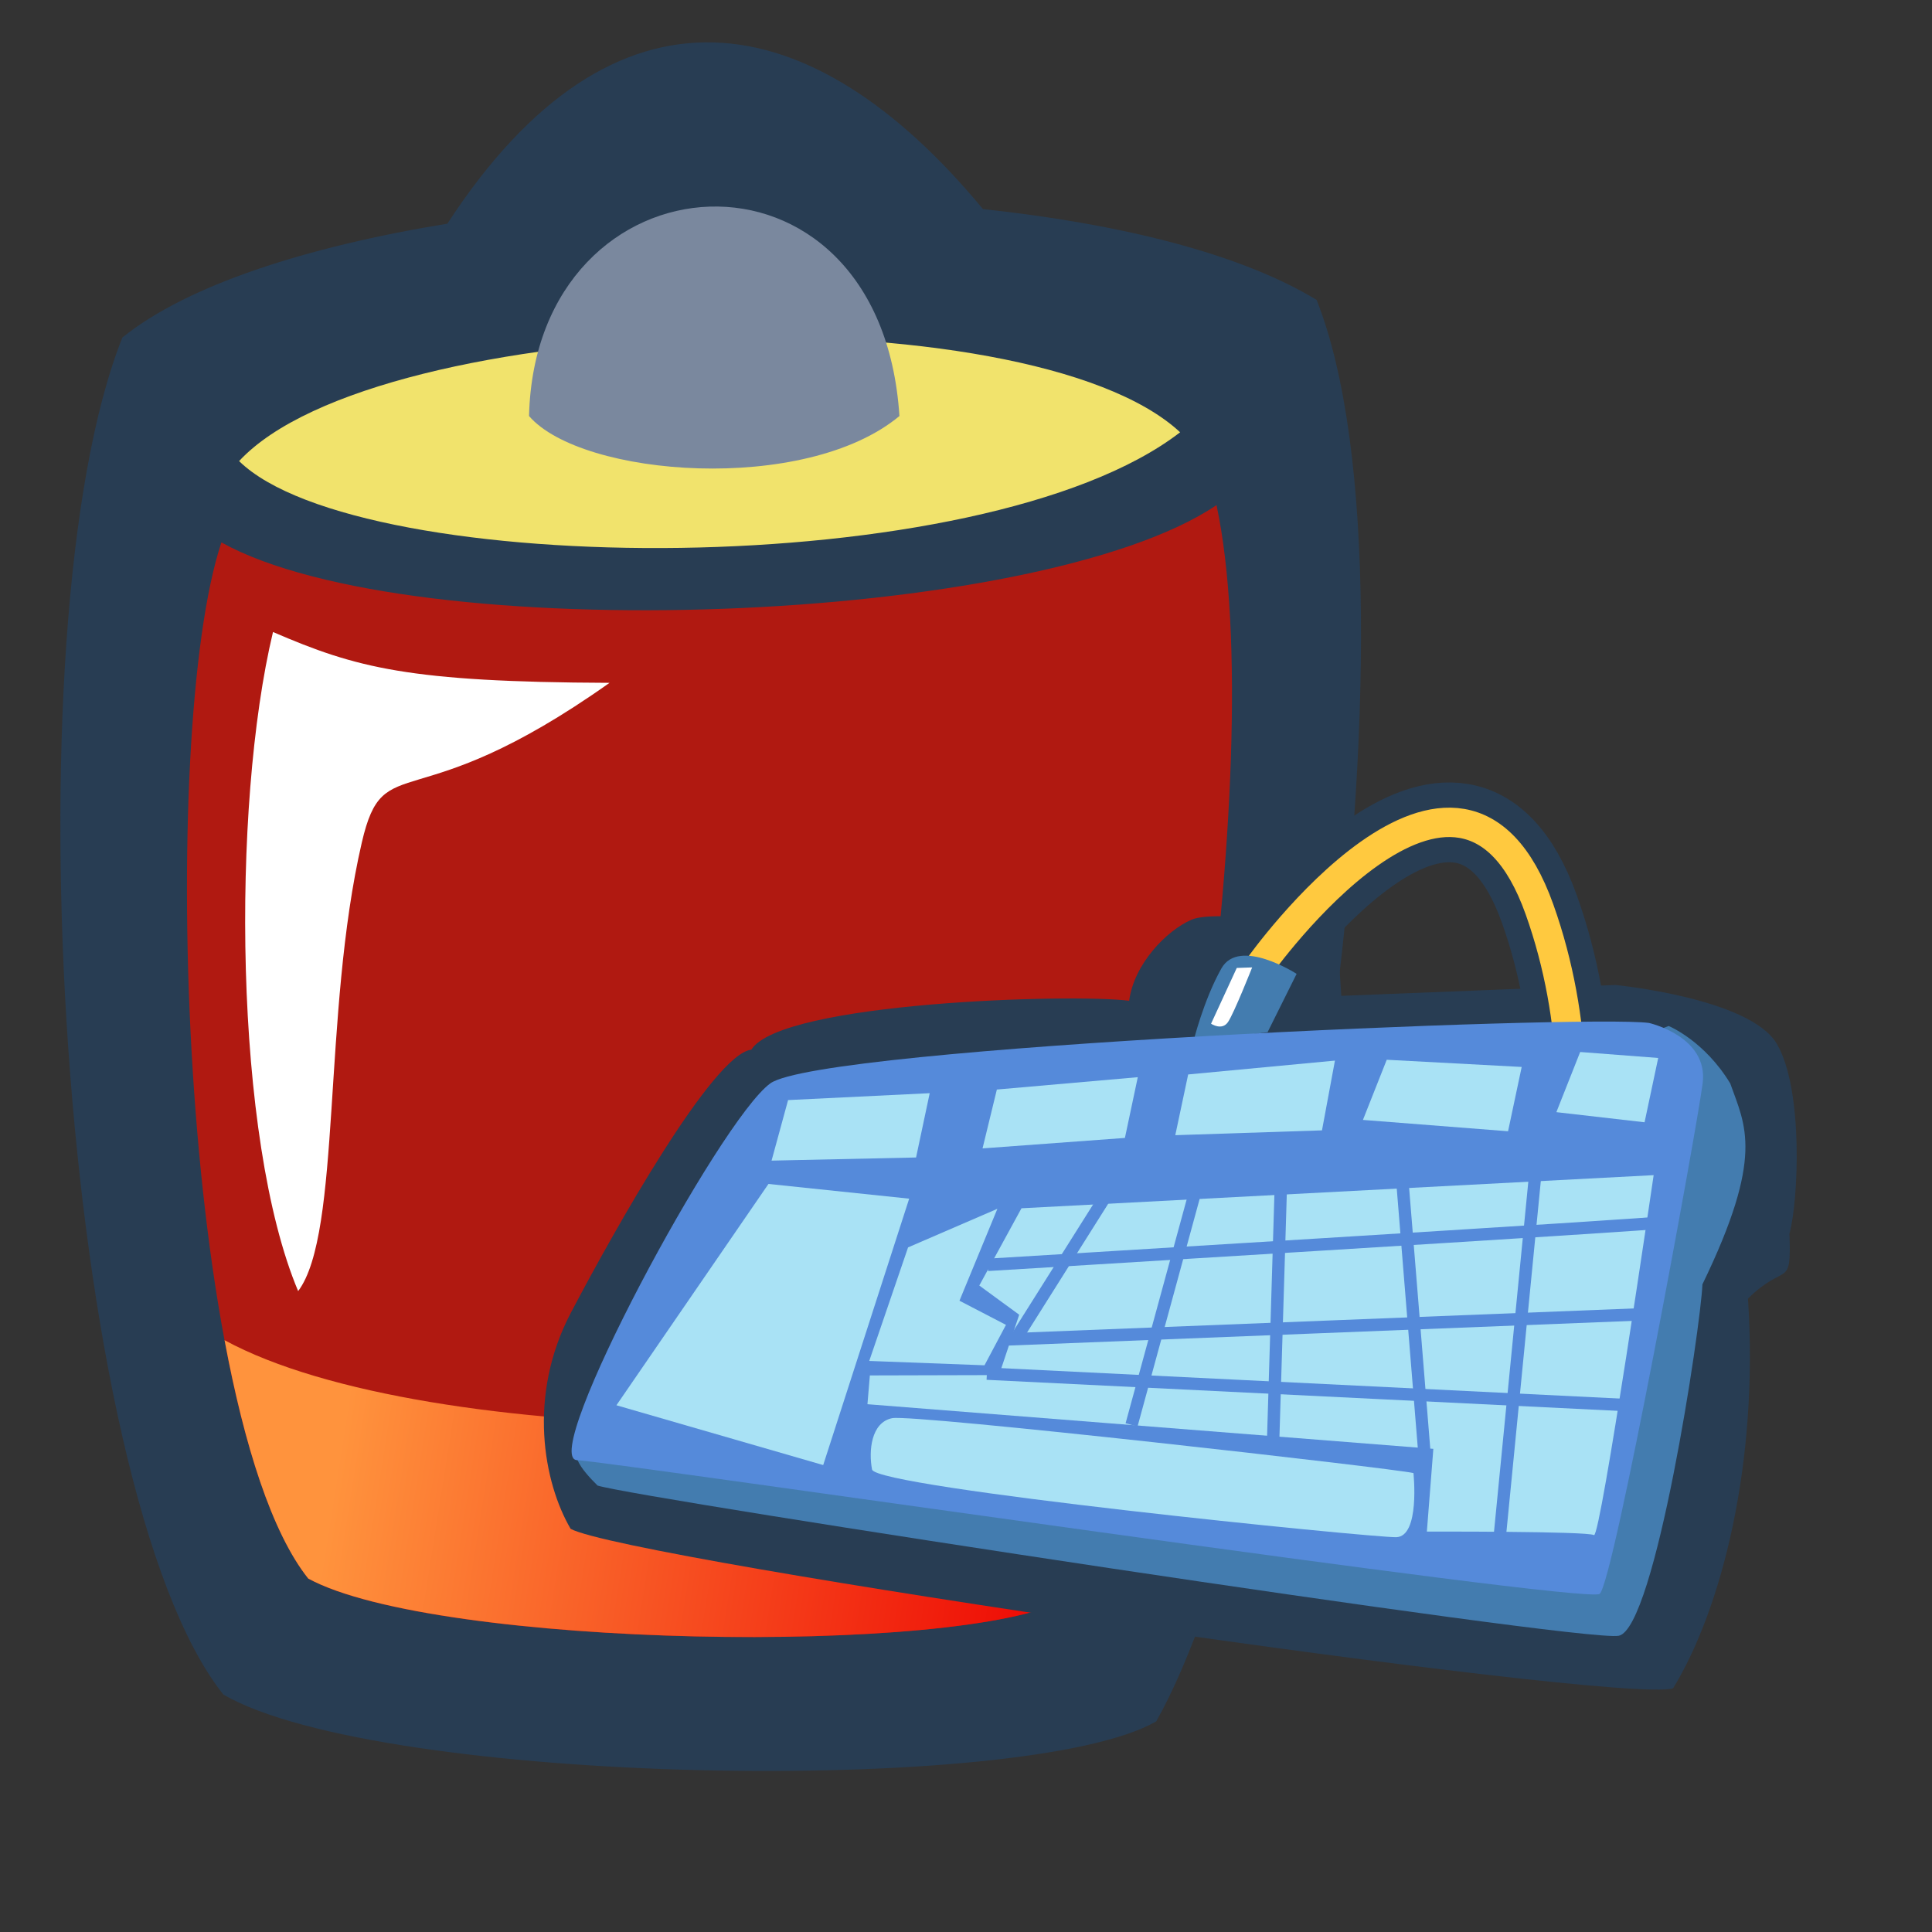 <?xml version="1.0" encoding="UTF-8" standalone="no"?>
<!-- Created with Inkscape (http://www.inkscape.org/) -->

<svg
   xmlns:dc="http://purl.org/dc/elements/1.1/"
   xmlns:cc="http://creativecommons.org/ns#"
   xmlns:rdf="http://www.w3.org/1999/02/22-rdf-syntax-ns#"
   xmlns:svg="http://www.w3.org/2000/svg"
   xmlns="http://www.w3.org/2000/svg"
   xmlns:xlink="http://www.w3.org/1999/xlink"
   xmlns:sodipodi="http://sodipodi.sourceforge.net/DTD/sodipodi-0.dtd"
   xmlns:inkscape="http://www.inkscape.org/namespaces/inkscape"
   width="72pt"
   height="72pt"
   id="svg1"
   sodipodi:version="0.32"
   inkscape:version="0.47pre1 r21720"
   sodipodi:docname="gpm-keyboard-020.svg"
   inkscape:output_extension="org.inkscape.output.svg.inkscape"
   version="1.1">
  <rect width="100%" height="100%" fill="#333333" stroke="none"/>
  <defs
     id="defs3">
    <linearGradient
       id="linearGradient4330">
      <stop
         style="stop-color:#ff933d;stop-opacity:1;"
         offset="0"
         id="stop4332" />
      <stop
         style="stop-color:#ed0000;stop-opacity:1;"
         offset="1"
         id="stop4334" />
    </linearGradient>
    <linearGradient
       inkscape:collect="always"
       xlink:href="#linearGradient4330"
       id="linearGradient142"
       gradientUnits="userSpaceOnUse"
       gradientTransform="translate(-75.967,7.981)"
       x1="28.594"
       y1="71.313"
       x2="66.5"
       y2="77.313" />
  </defs>
  <sodipodi:namedview
     id="base"
     pagecolor="#ffffff"
     bordercolor="#666666"
     borderopacity="1.0"
     inkscape:pageopacity="0.0"
     inkscape:pageshadow="2"
     inkscape:zoom="4.5222222"
     inkscape:cx="27.309582"
     inkscape:cy="39.582309"
     inkscape:current-layer="svg1"
     inkscape:window-width="824"
     inkscape:window-height="619"
     inkscape:window-x="0"
     inkscape:window-y="11"
     showguides="true"
     inkscape:guide-bbox="true"
     showgrid="false"
     inkscape:snap-bbox="false"
     inkscape:object-nodes="true"
     inkscape:window-maximized="0" />
  <g
     id="g134"
     transform="translate(64.282,-7.577)">
    <path
       sodipodi:nodetypes="ccccccc"
       id="path2183"
       d="m -53.182,91.78 c -8.1,-10.152 -10.778,-52.979 -5.019,-67.433 3.235,-2.608 9.166,-4.515 16.149,-5.656 8.303,-12.754 18.094,-11.02 26.612,-0.724 6.813,0.728 12.812,2.215 16.581,4.514 5.905,14.926 -1.181,58.637 -7.971,70.631 -6.495,3.731 -38.577,3.176 -46.352,-1.333 z"
       style="fill:#283d53;fill-rule:evenodd;stroke:none" />
    <path
       style="fill:#b01911;fill-opacity:1;fill-rule:evenodd;stroke:none"
       d="m -48.955,86.023 c -6.408,-8.048 -7.478,-42.013 -4.326,-51.494 9.481,5.269 40.574,4.143 49.447,-1.853 2.725,12.735 -2.277,45.413 -7.47,54.364 -5.276,2.849 -31.336,2.425 -37.652,-1.018 z"
       id="path2185"
       sodipodi:nodetypes="ccccc" />
    <path
       sodipodi:nodetypes="ccc"
       id="path2187"
       d="m -52.401,30.488 c 6.878,-7.418 39.233,-8.441 46.759,-1.431 -9.8,7.559 -40.791,7.28 -46.759,1.431 z"
       style="fill:#f1e36c;fill-rule:evenodd;stroke:none" />
    <path
       sodipodi:nodetypes="ccc"
       id="path2189"
       d="m -37.995,28.249 c 0.328,-13.296 17.469,-14.452 18.405,0 -4.682,3.899 -15.783,3.035 -18.405,0 z"
       style="fill:#7a889e;fill-rule:evenodd;stroke:none" />
    <path
       sodipodi:nodetypes="ccccc"
       id="path3284"
       d="m -53.124,74.169 c 0.983,5.244 2.354,9.58 4.156,11.844 6.316,3.443 32.38,3.881 37.656,1.031 1.431,-2.465 2.85,-6.753 4.094,-11.906 -8.405,4.378 -35.867,4.498 -45.906,-0.969 z"
       style="fill:url(#linearGradient142);fill-opacity:1;fill-rule:evenodd;stroke:none" />
    <path
       sodipodi:nodetypes="ccscc"
       id="path3281"
       d="m -50.717,38.981 c -2.072,8.653 -1.943,25.18 1.25,32.75 2.167,-2.877 1.193,-13.79 3.164,-22.293 1.109,-4.786 2.458,-0.955 12.309,-7.931 -9.986,-0.038 -12.579,-0.74 -16.723,-2.526 z"
       style="fill:#ffffff;fill-opacity:1;fill-rule:evenodd;stroke:none" />
  </g>
  <g
     inkscape:label="Layer 1"
     inkscape:groupmode="layer"
     id="layer1" />
  <g
     id="g5129"
     transform="matrix(-0.588,0.451,0.451,0.588,49.829,12.713)">
    <path
       id="path684"
       style="font-size:12px;fill:none;fill-rule:evenodd;stroke:#283d53;stroke-width:5.35;stroke-linecap:round"
       d="M 15.351,48.274 C 15.351,48.274 -6.792,41.441 -1.887,56.665 C 3.018,71.889 17.172,79.92 17.172,79.92" />
    <path
       id="path683"
       style="font-size:12px;fill:#283d53;fill-rule:evenodd;stroke-width:1"
       d="M -2.838,63.793 C -2.838,63.793 -9.467,69.98 -9.025,73.516 C -8.584,77.051 -3.722,82.797 -1.954,84.122 C 0.255,87.216 -0.629,85.448 2.907,85.89 C 9.094,95.171 17.049,101.358 22.794,103.568 C 26.33,102.242 73.176,54.07 74.943,50.093 C 74.502,46.557 71.85,41.254 66.105,38.602 C 60.359,35.951 47.985,30.647 45.775,31.973 C 42.24,30.647 26.33,42.138 23.678,44.79 C 21.91,43.022 18.817,42.58 17.049,43.022 C 15.281,43.464 9.536,49.209 10.42,50.535 C 11.304,51.861 12.188,53.186 12.188,53.186 L -2.838,63.793 z " />
    <path
       id="path682"
       style="font-size:12px;fill:none;fill-rule:evenodd;stroke:#ffc93f;stroke-width:1.97;stroke-linecap:round"
       d="M 15.351,48.274 C 15.351,48.274 -6.792,41.441 -1.887,56.665 C 3.018,71.889 17.172,79.92 17.172,79.92" />
    <path
       id="path676"
       style="font-size:12px;fill:#437caf;fill-rule:evenodd;stroke-width:1"
       d="M 17.593,52.11 L 13.669,50.192 C 13.669,50.192 15.21,45.876 17.453,46.835 C 19.695,47.794 21.937,49.592 21.937,49.592 L 17.593,52.11 z " />
    <path
       id="path652"
       style="font-size:12px;fill:#437caf;fill-rule:evenodd;stroke-width:1"
       d="M -3.999,68.15 C -3.999,68.15 -5.301,70.379 -4.929,73.721 C -3.999,76.587 -3.813,78.974 4.748,83.272 C 6.609,85.501 21.311,99.667 23.544,98.553 C 25.777,97.439 70.069,51.277 71.744,48.89 C 71.93,47.457 72.116,45.547 70.255,45.706 C 68.394,45.865 -3.999,68.15 -3.999,68.15 z " />
    <path
       id="path616"
       style="font-size:12px;fill:#558ada;fill-rule:evenodd;stroke-width:1"
       d="M -3.074,67.182 C -3.074,67.182 -5.705,70.334 -3.468,72.585 C -1.231,74.836 21.666,95.546 22.85,95.546 C 24.034,95.546 69.828,48.385 71.802,46.697 C 73.776,45.009 50.353,34.428 46.142,34.541 C 41.931,34.653 -0.047,64.143 -3.074,67.182 z " />
    <g
       transform="translate(-13.056,19.621)"
       style="fill:#a9e2f5"
       id="g4142">
      <path
         d="M 40.881,61.9 C 40.881,61.9 43.114,65.561 44.417,64.606 C 45.719,63.651 70.098,40.729 69.54,39.615 C 68.982,38.501 67.679,37.068 66.376,37.705 C 65.074,38.341 41.625,60.945 40.881,61.9 z "
         style="font-size:12px;fill:#a9e2f5;fill-rule:evenodd;stroke-width:1"
         id="path653" />
      <path
         d="M 10.919,49.802 L 14.269,52.667 L 18.549,48.529 L 14.827,46.3 L 10.919,49.802 z "
         style="font-size:12px;fill:#a9e2f5;fill-rule:evenodd;stroke-width:1"
         id="path660" />
      <path
         d="M 18.549,44.709 L 21.899,47.574 L 29.157,41.048 L 25.435,38.819 L 18.549,44.709 z "
         style="font-size:12px;fill:#a9e2f5;fill-rule:evenodd;stroke-width:1"
         id="path661" />
      <path
         d="M 28.226,36.75 L 31.762,39.933 L 39.764,34.203 L 36.6,31.497 L 28.226,36.75 z "
         style="font-size:12px;fill:#a9e2f5;fill-rule:evenodd;stroke-width:1"
         id="path662" />
      <path
         d="M 39.392,29.587 L 42.556,32.293 L 50.558,27.04 L 47.394,24.493 L 39.392,29.587 z "
         style="font-size:12px;fill:#a9e2f5;fill-rule:evenodd;stroke-width:1"
         id="path663" />
      <path
         d="M 51.116,21.946 L 54.466,24.811 L 62.282,19.081 L 58.932,16.534 L 51.116,21.946 z "
         style="font-size:12px;fill:#a9e2f5;fill-rule:evenodd;stroke-width:1"
         id="path664" />
      <path
         d="M 58.56,29.268 L 65.26,33.725 L 59.305,38.66 L 56.513,37.386 L 58.002,34.203 L 52.233,30.86 L 58.56,29.268 z "
         style="font-size:12px;fill:#a9e2f5;fill-rule:evenodd;stroke-width:1"
         id="path665" />
      <path
         d="M 50.93,31.815 L 15.943,55.851 C 15.943,55.851 33.623,73.042 33.809,72.565 C 33.995,72.087 42.556,65.561 42.556,65.561 L 38.834,61.422 L 67.121,35.954 L 65.818,34.521 L 58.932,39.774 L 55.396,37.386 L 56.327,34.203 L 50.93,31.815 z "
         style="font-size:12px;fill:#a9e2f5;fill-rule:evenodd;stroke-width:1"
         id="path666" />
      <path
         d="M 63.399,20.195 L 80.52,25.766 L 71.959,37.386 L 56.513,26.721 L 63.399,20.195 z "
         style="font-size:12px;fill:#a9e2f5;fill-rule:evenodd;stroke-width:1"
         id="path667" />
    </g>
    <g
       transform="translate(-13.056,19.621)"
       style="fill:#558ada;stroke:#558ada"
       id="g4132">
      <path
         d="M 17.195,58.86 C 17.756,58.621 55.035,33.447 55.035,33.447"
         style="font-size:12px;fill:#558ada;fill-rule:evenodd;stroke:#558ada;stroke-width:0.83"
         id="path668" />
      <path
         d="M 21.68,63.176 L 56.997,38.242"
         style="font-size:12px;fill:#558ada;fill-rule:evenodd;stroke:#558ada;stroke-width:0.83"
         id="path669" />
      <path
         d="M 26.165,67.491 L 59.519,39.201"
         style="font-size:12px;fill:#558ada;fill-rule:evenodd;stroke:#558ada;stroke-width:0.83"
         id="path670" />
      <path
         d="M 21.96,50.709 L 38.778,68.69"
         style="font-size:12px;fill:#558ada;fill-rule:evenodd;stroke:#558ada;stroke-width:0.83"
         id="path671" />
      <path
         d="M 29.248,45.435 L 39.619,61.497"
         style="font-size:12px;fill:#558ada;fill-rule:evenodd;stroke:#558ada;stroke-width:0.83"
         id="path672" />
      <path
         d="M 36.535,41.599 L 46.906,54.305"
         style="font-size:12px;fill:#558ada;fill-rule:evenodd;stroke:#558ada;stroke-width:0.83"
         id="path673" />
      <path
         d="M 41.3,38.242 L 53.913,47.832"
         style="font-size:12px;fill:#558ada;fill-rule:evenodd;stroke:#558ada;stroke-width:0.83"
         id="path674" />
      <path
         d="M 46.065,34.646 L 56.436,38.482"
         style="font-size:12px;fill:#558ada;fill-rule:evenodd;stroke:#558ada;stroke-width:0.83"
         id="path675" />
    </g>
    <path
       id="path681"
       style="font-size:12px;fill:#ffffff;fill-rule:evenodd;stroke-width:1"
       d="M 16.612,47.435 L 20.256,49.353 C 20.256,49.353 19.975,50.192 19.275,49.952 C 18.574,49.712 15.771,48.034 15.771,48.034 L 16.612,47.435 z " />
  </g>
</svg>

